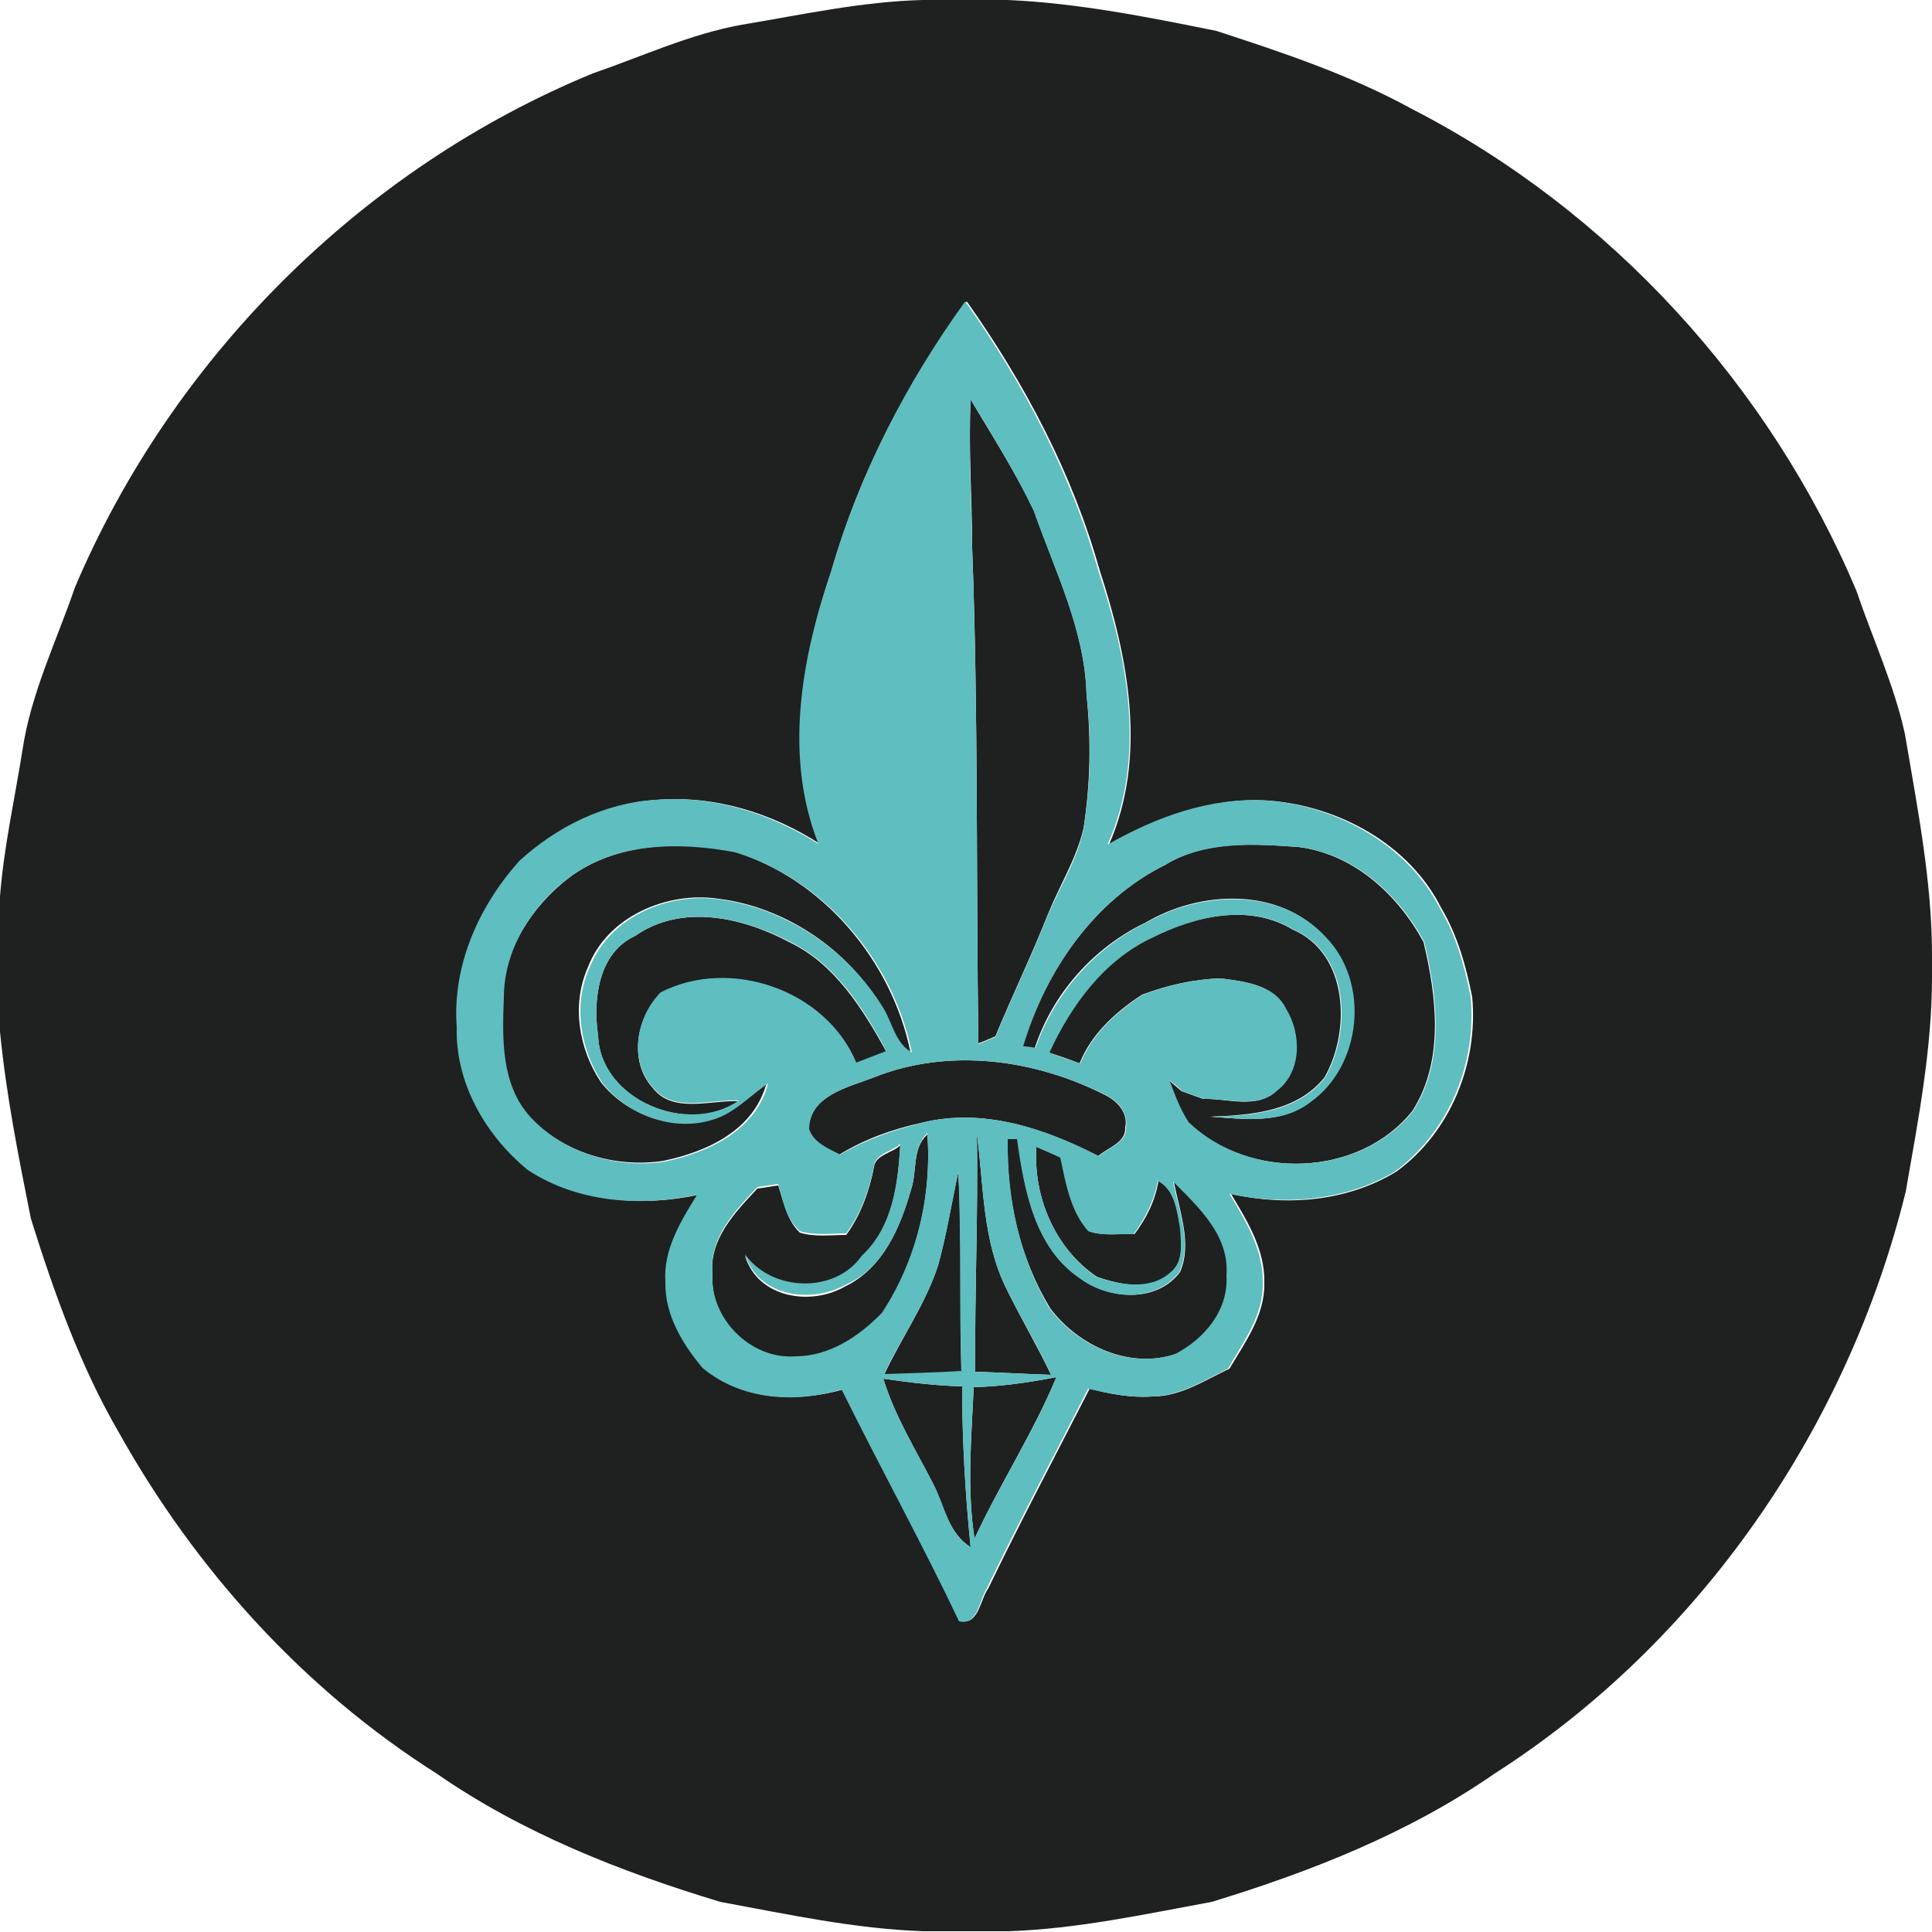<?xml version="1.0" encoding="utf-8"?>
<!-- Generator: Adobe Illustrator 26.0.3, SVG Export Plug-In . SVG Version: 6.00 Build 0)  -->
<svg version="1.1" id="Layer_1" xmlns="http://www.w3.org/2000/svg" xmlns:xlink="http://www.w3.org/1999/xlink" x="0px" y="0px"
	 viewBox="0 0 250 250" style="enable-background:new 0 0 250 250;" xml:space="preserve">
<style type="text/css">
	.st0{fill:#1F2020;}
	.st1{fill:#5FBEBF;}
</style>
<g id="_x23_1f2020ff">
	<path class="st0" d="M119.4,0h11c9.1,0.4,18.1,2.2,27,4c8.6,2.8,17.3,5.7,25.3,10.1c25.7,13.2,46.3,35.8,57.5,62.3
		c2.1,6.2,4.9,12.2,6.3,18.6c1.6,9.5,3.5,19,3.5,28.6v2.8c0,9.4-1.8,18.6-3.4,27.8c-7.5,30.5-26.6,58.3-53.2,75.3
		c-11.1,7.7-23.8,12.7-36.6,16.6c-8.7,1.6-17.4,3.5-26.3,3.8h-11c-8.9-0.3-17.6-2.2-26.3-3.8c-12.9-3.9-25.6-8.9-36.7-16.6
		c-17.2-10.9-31.2-26.4-41.1-44.1C10.4,176.8,7,167.3,4,157.7c-1.6-8-3.2-16-4-24.2V116c0.5-6.4,1.9-12.6,2.9-18.9
		C4,89.7,7.3,83,9.7,76c12.6-29.7,37.1-54.2,67-66.5C83.1,7.3,89.3,4.4,96,3.2C103.8,1.9,111.5,0.2,119.4,0 M107.6,73.8
		c-3.8,11.3-6.1,24-1.5,35.4c-6.2-4-13.6-6.3-21.1-5.7c-6.6,0.4-12.8,3.5-17.6,7.9c-5.2,5.8-8.7,13.6-8.1,21.5
		c-0.2,7.2,3.8,14,9.2,18.5c6.4,4.1,14.5,4.8,21.9,3.2c-2.2,3.4-4.4,7.1-4.1,11.3c-0.1,4.2,2.1,8,4.8,11.1c5,4.2,11.9,4.5,18,2.8
		c4.9,10.1,10.4,19.9,15.2,30c2.4,0.4,2.5-2.8,3.6-4.3c4.2-8.7,8.7-17.2,13.1-25.8c2.7,0.7,5.4,1.2,8.2,1c3.6,0,6.7-2.1,9.9-3.6
		c2-3.4,4.6-6.9,4.5-11.1c0.1-4.3-2.2-8-4.3-11.5c7.2,1.6,15,1,21.4-2.9c7-5.1,10.6-14,9.8-22.6c-0.8-4-1.9-8-4-11.5
		c-4.1-8.2-13.2-13.2-22.3-13.9c-7.3-0.5-14.4,2.2-20.7,5.7c5-11.4,2.5-24.2-1.2-35.5c-3.5-12.5-9.7-24.2-17.2-34.8
		C117.3,49.6,111.2,61.3,107.6,73.8z"/>
	<path class="st0" d="M125.6,51.7c2.8,4.7,5.8,9.4,8.2,14.4c2.7,7.8,6.6,15.4,6.8,23.8c0.6,5.8,0.5,11.6-0.4,17.3
		c-0.9,3.9-3.1,7.4-4.6,11.1c-2.1,5.3-4.6,10.5-6.8,15.8c-0.5,0.2-1.6,0.7-2.2,0.9c-0.3-21.4,0-42.8-0.8-64.1
		C125.8,64.6,125.3,58.2,125.6,51.7z"/>
	<path class="st0" d="M73.6,113.6c6.1-4.6,14.3-4.8,21.4-3.4c11.6,3.6,20.4,14.2,22.8,25.9c-2.1-1.2-2.5-3.6-3.6-5.6
		c-4.4-7.6-12.5-13.1-21.2-14.2c-6.7-1-14.4,2.3-16.9,8.8c-2.2,4.9-1.2,10.7,1.7,15c3.3,4.1,9.1,6.3,14.2,4.7
		c2.8-0.8,4.9-3.1,7.2-4.7c-1.6,6.1-7.6,8.9-13.3,10.1c-6.3,1-13.2-1.1-17.5-5.8c-3.8-4.2-3.6-10.1-3.4-15.4
		C65.2,122.9,68.8,117.3,73.6,113.6z"/>
	<path class="st0" d="M150.8,111.9c5.2-3.2,11.4-2.7,17.2-2.3c7.2,0.9,12.9,6.2,16.2,12.3c1.7,7.1,2.7,15.3-1.4,21.8
		c-6.9,8.7-21.2,9.1-29.1,1.5c-1.1-1.7-1.8-3.6-2.5-5.5c0.4,0.4,1.2,1.1,1.7,1.5c0.9,0.3,1.9,0.7,2.8,1c3.1-0.1,7,1.4,9.5-1.1
		c3.2-2.5,3.1-7.4,1.1-10.6c-1.5-3.1-5.3-3.5-8.4-3.9c-3.4,0.1-6.9,0.9-10.1,2.1c-3.4,2.2-6.6,5.1-8.1,8.9c-1.3-0.5-2.7-1-4-1.4
		c2.9-6.1,7.1-12.1,13.4-14.9c5.5-2.8,12.6-4.4,18.2-1c7.2,3.1,7.5,13.1,4.1,19.1c-3.6,4.5-9.6,4.9-14.8,5.1c4.3,0.3,9.2,1,12.9-1.9
		c6.6-4.8,7.7-15.4,2-21.3c-5.9-6.6-16.2-6.1-23.3-1.9c-6.7,3.2-12,9.2-14.3,16.2c-0.4,0-1.2-0.1-1.6-0.2
		C135.3,125.7,141.5,116.5,150.8,111.9z"/>
	<path class="st0" d="M82.2,121.1c6-4.2,13.9-2.4,19.9,0.8c5.9,2.8,9.5,8.6,12.6,14.2c-1.3,0.5-2.6,1-3.9,1.5
		c-4-9.4-16.3-13.8-25.3-9.1c-3.1,3.1-4.2,8.7-1.1,12.2c2.6,3.5,7.6,1.6,11.2,1.8c-6.6,4.5-17.9-0.2-18.2-8.4
		C76.7,129.4,77.4,123.3,82.2,121.1z"/>
	<path class="st0" d="M113.1,139.4c9.8-3.9,21-2.3,30.1,2.4c1.5,0.8,2.8,2.3,2.4,4.1c0.1,2-2.3,2.6-3.5,3.7
		c-6.9-3.6-15-6.3-22.9-4.3c-3.7,0.8-7.3,2.1-10.6,4.1c-1.6-0.8-3.4-1.5-4-3.3C104.8,141.7,109.8,140.7,113.1,139.4z"/>
	<path class="st0" d="M117.9,153.9c0.8-2.4,0.1-5.3,2.1-7.1c0.6,8.1-1.4,16.5-5.9,23.3c-2.9,3-6.8,5.6-11.1,5.6
		c-5.8,0.6-11.2-4.9-10.8-10.7c-0.5-4.6,2.9-8.1,5.8-11.2c0.9-0.1,1.8-0.3,2.7-0.4c0.7,2.1,1.1,4.5,2.8,6.1c1.9,0.6,4,0.3,6,0.3
		c1.9-2.6,3-5.7,3.6-8.8c0.2-1.6,2.4-1.8,3.4-2.8c-0.3,5.1-1,10.8-5,14.5c-3.5,4.9-11.6,4.7-15.1-0.2c1.7,5.5,8.5,6.5,12.9,4
		C114.3,164.1,116.5,158.8,117.9,153.9z"/>
	<path class="st0" d="M126.2,177.5c-0.1-10.3,0.4-20.6,0.2-30.9c0.9,6.8,0.7,14,3.9,20.3c1.8,3.7,3.9,7.2,5.7,11
		C132.7,177.8,129.4,177.6,126.2,177.5z"/>
	<path class="st0" d="M130.4,147.4l1.3,0c0.8,6.5,2.2,14.1,8.1,18c3.8,2.8,9.9,3.2,12.9-0.8c1.6-3.7-0.1-7.9-0.8-11.7
		c3.3,3.3,7.3,7,6.9,12.1c0.4,4.5-2.8,8.2-6.6,10.2c-6,2-12.6-1-16.3-5.9C131.9,162.7,130.2,155,130.4,147.4z"/>
	<path class="st0" d="M134.1,148.4c1.1,0.5,2.2,0.9,3.2,1.4c0.7,3.3,1.3,6.8,3.6,9.5c1.9,0.7,3.9,0.3,5.9,0.4c1.5-2,2.7-4.3,3.1-6.9
		c2.2,1.2,2.4,4,2.9,6.2c0,1.9,0.4,4.2-1.2,5.6c-2.6,2.5-6.6,1.7-9.7,0.6C136.5,161.5,133.7,154.9,134.1,148.4z"/>
	<path class="st0" d="M121.4,163.7c1.1-4,1.7-8,2.6-12c0.5,8.6,0.2,17.2,0.4,25.8c-3.3,0.2-6.7,0.3-10,0.4
		C116.7,173,119.8,168.7,121.4,163.7z"/>
	<path class="st0" d="M114.3,178.4c3.4,0.5,6.8,0.9,10.2,1c0,6.9,0.4,13.9,1.1,20.8c-2.9-1.8-3.4-5.3-4.8-8.1
		C118.5,187.6,115.8,183.3,114.3,178.4z"/>
	<path class="st0" d="M126,179.5c3.6-0.1,7.1-0.6,10.7-1.3c-3,7.2-7.3,13.8-10.6,20.9C125.1,192.6,125.7,186,126,179.5z"/>
</g>
<g id="_x23_5fbebfff">
	<path class="st1" d="M107.6,73.8c3.6-12.5,9.7-24.3,17.3-34.8c7.5,10.6,13.7,22.3,17.2,34.8c3.8,11.3,6.3,24.2,1.2,35.5
		c6.3-3.6,13.4-6.2,20.7-5.7c9,0.7,18.1,5.7,22.3,13.9c2.1,3.5,3.2,7.5,4,11.5c0.8,8.6-2.8,17.4-9.8,22.6
		c-6.4,3.8-14.2,4.4-21.4,2.9c2.1,3.5,4.4,7.3,4.3,11.5c0.1,4.2-2.5,7.6-4.5,11.1c-3.1,1.5-6.3,3.6-9.9,3.6c-2.8,0.2-5.5-0.4-8.2-1
		c-4.4,8.6-8.9,17.1-13.1,25.8c-1,1.5-1.1,4.8-3.6,4.3c-4.8-10.1-10.2-19.9-15.2-30c-6,1.8-13,1.4-18-2.8c-2.6-3.1-4.9-6.9-4.8-11.1
		c-0.3-4.2,2-7.9,4.1-11.3c-7.4,1.6-15.5,1-21.9-3.2c-5.5-4.5-9.4-11.3-9.2-18.5c-0.6-8,2.9-15.7,8.1-21.5c4.8-4.4,11-7.5,17.6-7.9
		c7.4-0.6,14.8,1.7,21.1,5.7C101.4,97.8,103.7,85.1,107.6,73.8 M125.6,51.7c-0.3,6.4,0.1,12.9,0.2,19.3c0.8,21.3,0.5,42.7,0.8,64.1
		c0.6-0.2,1.6-0.7,2.2-0.9c2.2-5.3,4.7-10.5,6.8-15.8c1.6-3.7,3.8-7.2,4.6-11.1c0.9-5.7,1.1-11.5,0.4-17.3
		c-0.2-8.4-4.1-16.1-6.8-23.8C131.4,61.1,128.5,56.5,125.6,51.7 M73.6,113.6c-4.8,3.6-8.4,9.3-8.4,15.5c-0.2,5.2-0.4,11.2,3.4,15.4
		c4.3,4.7,11.2,6.8,17.5,5.8c5.6-1.2,11.7-4,13.3-10.1c-2.4,1.6-4.4,3.9-7.2,4.7c-5.1,1.6-10.9-0.6-14.2-4.7
		c-2.9-4.3-3.9-10.2-1.7-15c2.6-6.6,10.2-9.8,16.9-8.8c8.7,1.2,16.7,6.7,21.2,14.2c1.1,1.9,1.5,4.4,3.6,5.6
		c-2.4-11.8-11.2-22.3-22.8-25.9C87.9,108.9,79.6,109,73.6,113.6 M150.8,111.9c-9.3,4.6-15.5,13.8-18.4,23.5c0.4,0,1.2,0.1,1.6,0.2
		c2.4-7,7.7-13,14.3-16.2c7.1-4.1,17.4-4.6,23.3,1.9c5.7,5.9,4.6,16.6-2,21.3c-3.7,2.9-8.6,2.2-12.9,1.9c5.3-0.1,11.3-0.6,14.8-5.1
		c3.4-6,3.1-16-4.1-19.1c-5.6-3.4-12.6-1.8-18.2,1c-6.3,2.9-10.6,8.8-13.4,14.9c1.3,0.5,2.6,1,4,1.4c1.5-3.8,4.7-6.7,8.1-8.9
		c3.2-1.2,6.7-2,10.1-2.1c3,0.4,6.9,0.8,8.4,3.9c2,3.2,2.1,8.1-1.1,10.6c-2.5,2.4-6.4,1-9.5,1.1c-0.9-0.3-1.9-0.7-2.8-1
		c-0.4-0.4-1.3-1.1-1.7-1.5c0.7,1.9,1.4,3.8,2.5,5.5c7.9,7.6,22.2,7.2,29.1-1.5c4.1-6.5,3.1-14.7,1.4-21.8
		c-3.3-6.2-9.1-11.4-16.2-12.3C162.3,109.2,156,108.8,150.8,111.9 M82.2,121.1c-4.8,2.2-5.5,8.3-4.8,12.9c0.3,8.3,11.6,13,18.2,8.4
		c-3.6-0.2-8.6,1.7-11.2-1.8c-3.1-3.5-2-9.1,1.1-12.2c9-4.6,21.4-0.3,25.3,9.1c1.3-0.5,2.6-1,3.9-1.5c-3-5.6-6.6-11.3-12.6-14.2
		C96.1,118.7,88.2,116.9,82.2,121.1 M113.1,139.4c-3.3,1.3-8.3,2.3-8.4,6.7c0.6,1.8,2.5,2.5,4,3.3c3.3-1.9,6.9-3.2,10.6-4.1
		c7.8-2,15.9,0.7,22.9,4.3c1.2-1.1,3.6-1.7,3.5-3.7c0.3-1.8-0.9-3.3-2.4-4.1C134.1,137.1,122.9,135.5,113.1,139.4 M117.9,153.9
		c-1.4,4.9-3.6,10.3-8.6,12.4c-4.4,2.4-11.2,1.5-12.9-4c3.5,4.9,11.7,5.1,15.1,0.2c4-3.7,4.7-9.3,5-14.5c-1,1-3.1,1.2-3.4,2.8
		c-0.6,3.2-1.7,6.2-3.6,8.8c-2,0-4.1,0.3-6-0.3c-1.8-1.6-2.2-4-2.8-6.1c-0.9,0.1-1.8,0.3-2.7,0.4c-2.9,3.1-6.3,6.6-5.8,11.2
		c-0.4,5.8,5,11.2,10.8,10.7c4.3,0,8.2-2.6,11.1-5.6c4.5-6.8,6.5-15.2,5.9-23.3C118,148.6,118.7,151.5,117.9,153.9 M126.2,177.5
		c3.3,0.1,6.5,0.3,9.8,0.4c-1.7-3.8-3.9-7.3-5.7-11c-3.2-6.3-3-13.5-3.9-20.3C126.6,156.9,126.1,167.2,126.2,177.5 M130.4,147.4
		c-0.1,7.6,1.5,15.3,5.4,21.9c3.7,4.9,10.3,7.9,16.3,5.9c3.8-2,6.9-5.7,6.6-10.2c0.4-5.1-3.6-8.8-6.9-12.1c0.7,3.7,2.5,7.9,0.8,11.7
		c-3.1,4-9.2,3.6-12.9,0.8c-5.8-3.9-7.2-11.5-8.1-18L130.4,147.4 M134.1,148.4c-0.4,6.5,2.4,13,7.7,16.8c3.1,1.1,7.1,1.8,9.7-0.6
		c1.7-1.4,1.3-3.7,1.2-5.6c-0.4-2.2-0.6-5-2.9-6.2c-0.4,2.5-1.6,4.8-3.1,6.9c-1.9-0.1-4,0.3-5.9-0.4c-2.3-2.6-2.9-6.2-3.6-9.5
		C136.2,149.3,135.2,148.9,134.1,148.4 M121.4,163.7c-1.6,5-4.8,9.4-7,14.1c3.3-0.1,6.7-0.2,10-0.4c-0.3-8.6,0-17.2-0.4-25.8
		C123.2,155.6,122.5,159.7,121.4,163.7 M114.3,178.4c1.5,4.9,4.2,9.2,6.5,13.7c1.5,2.8,1.9,6.4,4.8,8.1c-0.7-6.9-1.1-13.8-1.1-20.8
		C121.1,179.3,117.7,178.9,114.3,178.4 M126,179.5c-0.3,6.5-0.9,13.1,0.1,19.6c3.3-7.1,7.6-13.6,10.6-20.9
		C133.1,178.9,129.6,179.4,126,179.5z"/>
</g>
</svg>
